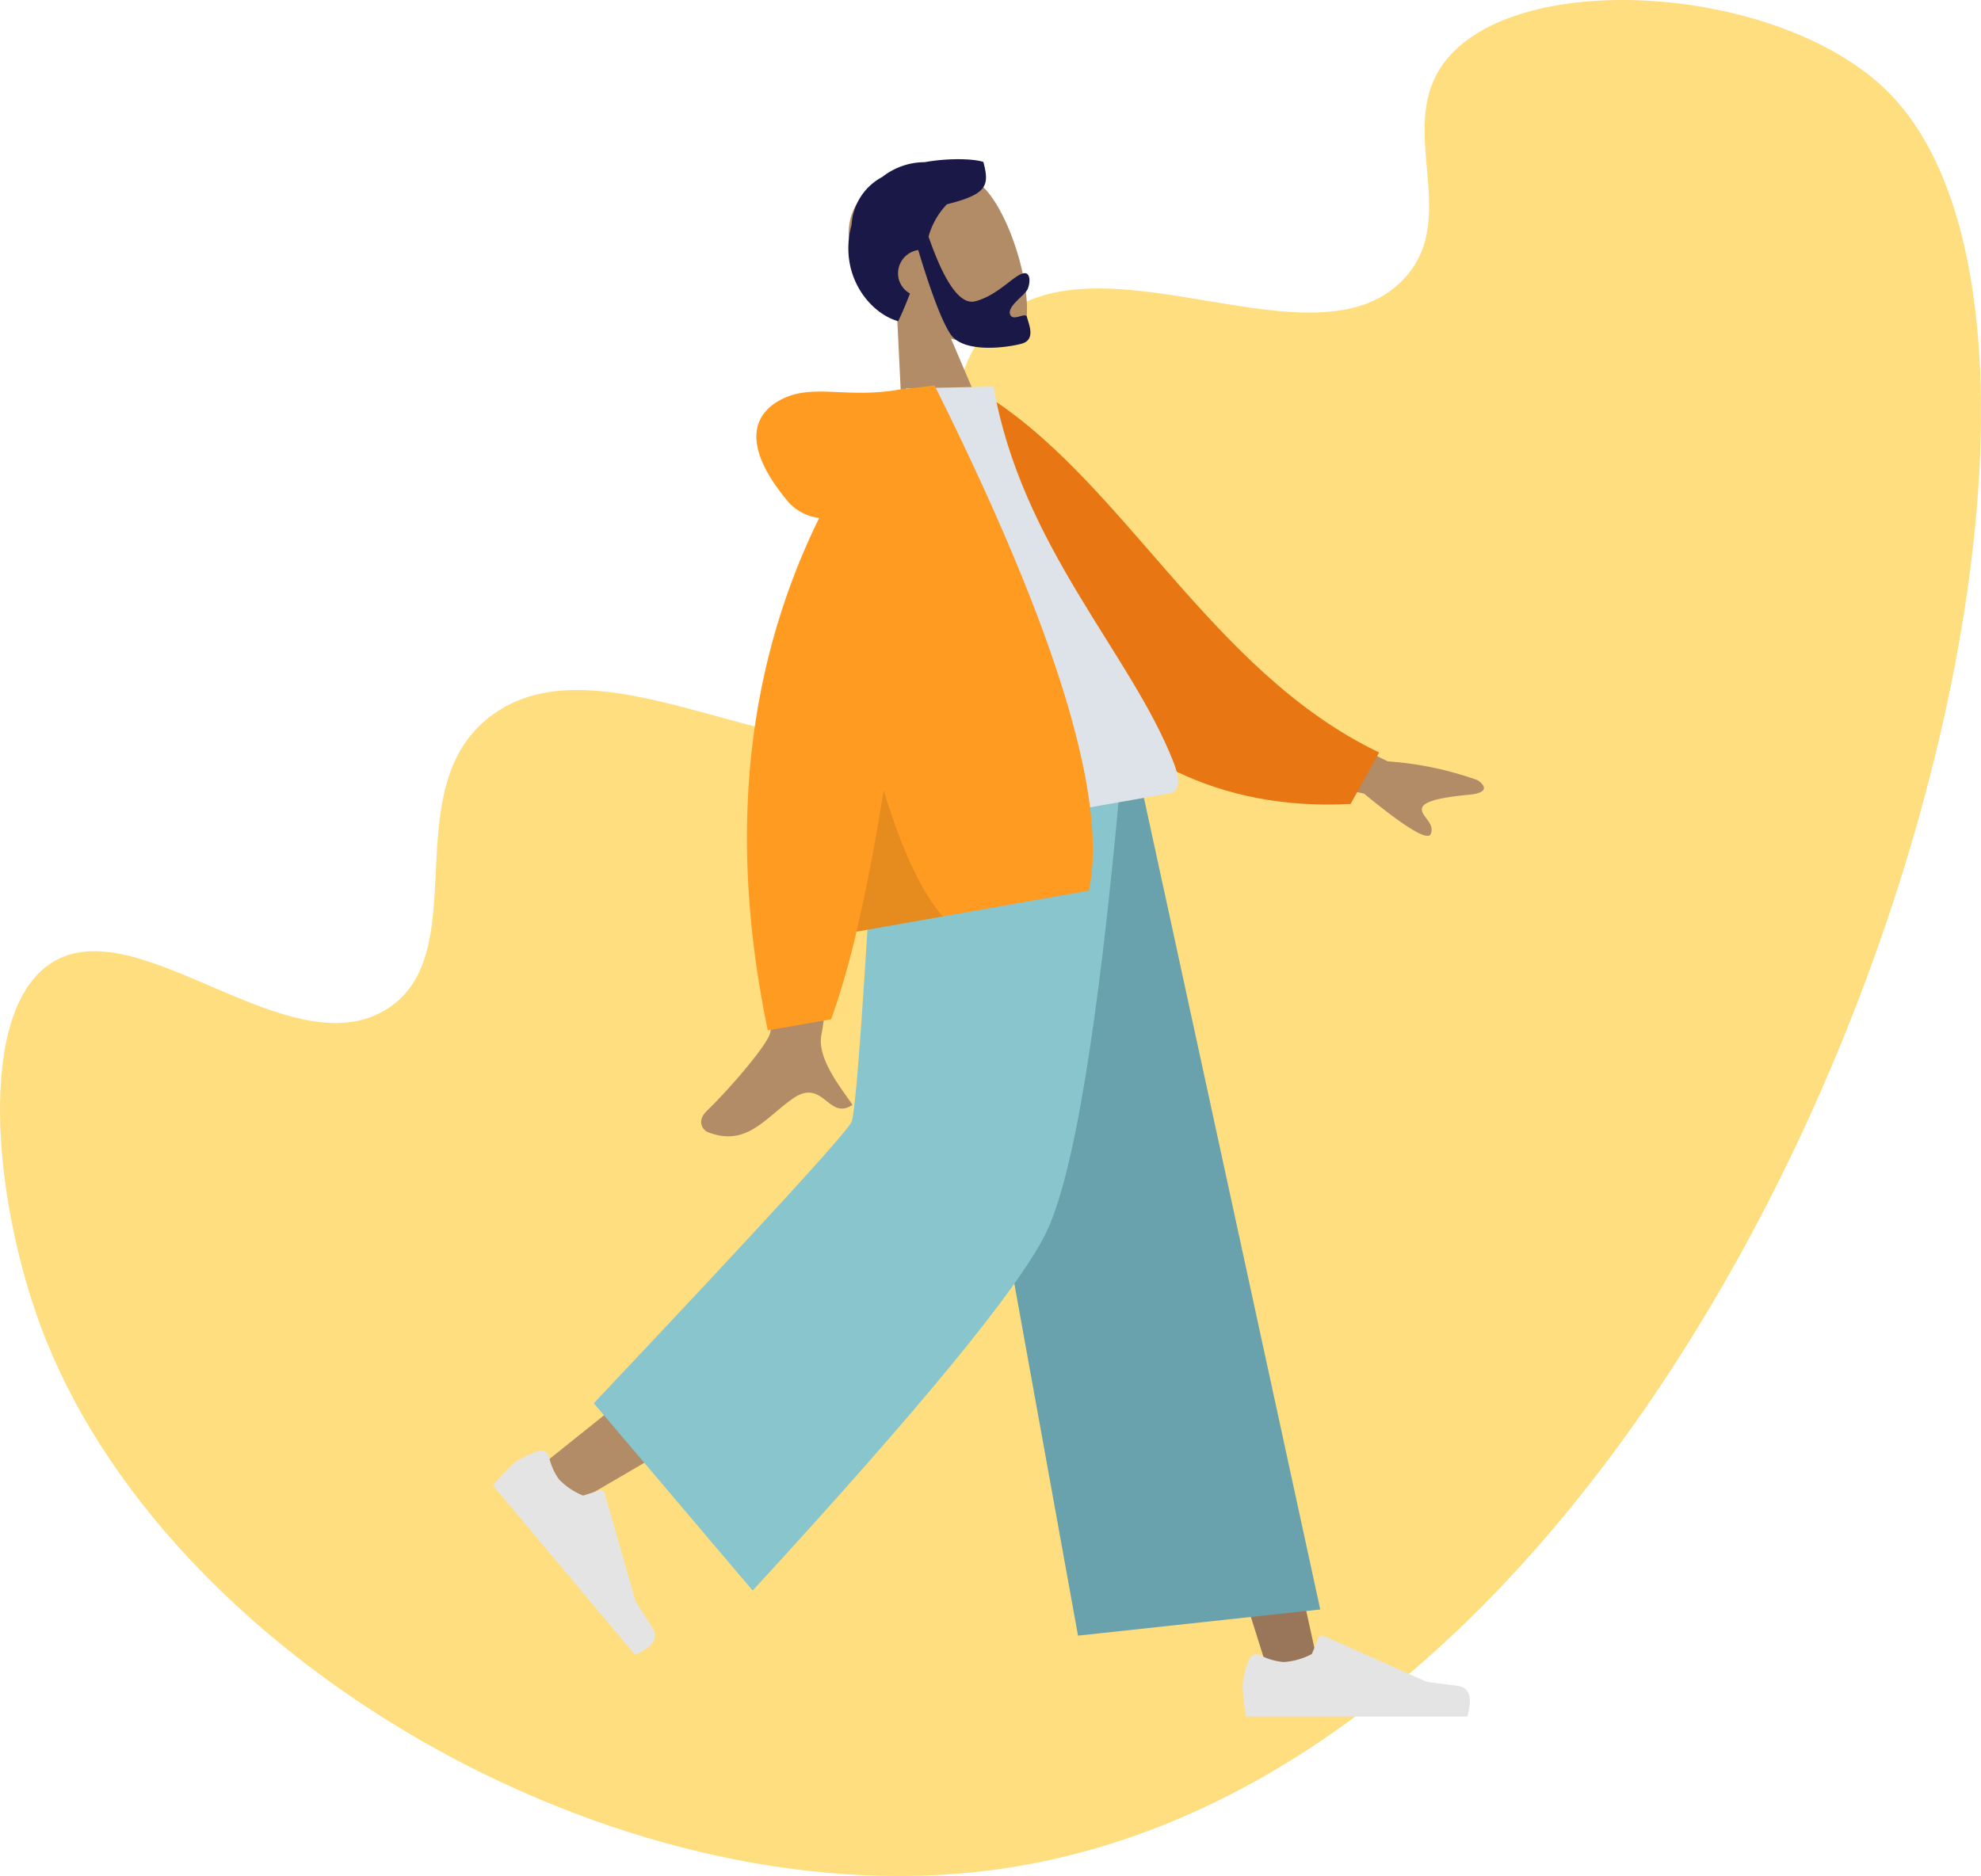 <svg xmlns="http://www.w3.org/2000/svg" width="295.609" height="280" viewBox="0 0 295.609 280">
  <defs>
    <style>
      .cls-1 {
        fill: #ffde80;
      }

      .cls-2 {
        fill: #b28b67;
      }

      .cls-3 {
        fill: #191847;
      }

      .cls-4 {
        fill: #997659;
      }

      .cls-5 {
        fill: #e4e4e4;
      }

      .cls-6 {
        fill: #69a1ac;
      }

      .cls-7 {
        fill: #89c5cc;
      }

      .cls-8 {
        fill: #e87613;
      }

      .cls-9 {
        fill: #dde3e9;
      }

      .cls-10 {
        fill: #ff9b21;
      }

      .cls-11 {
        fill: rgba(0,0,0,0.1);
      }
    </style>
  </defs>
  <g id="Agrupar_65" data-name="Agrupar 65" transform="translate(-32.195 -152)">
    <path id="Caminho_169" data-name="Caminho 169" class="cls-1" d="M38.293,350.016c-7.065-18.969-9.708-47.062,1.59-54.3,12.914-8.275,35.61,16.1,50.117,6.849,12.971-8.272,1.361-32.159,14.863-43.246,17.578-14.435,49.992,12.96,65.741-.485,14.945-12.758-5.293-45.07,10.285-58.935,15.661-13.939,47.986,8.159,61.04-6.541,8.3-9.346-1.748-22.54,6.013-32.34,11.036-13.936,50.067-11.219,66,4.707,43.448,43.419-19.1,250.652-133.888,265.413C123.841,438.366,56.623,399.233,38.293,350.016Z"/>
    <g id="humaaans_standing-19" data-name="humaaans/standing-19">
      <g id="humaaan-3">
        <g id="Head_Front_Short-Beard" data-name="Head/Front/Short-Beard">
          <g id="Head">
            <path id="Caminho_170" data-name="Caminho 170" class="cls-2" d="M166.046,198.841c-3.415-2.331-6.171-5.57-6.991-9.808-2.363-12.21,15.173-14.084,20.067-8.913s8.616,20.616,4.675,22.831c-1.572.883-5.449.79-9.693-.415l6.61,15.486-13.558,3.633Z"/>
          </g>
          <path id="Hair" class="cls-3" d="M170.753,187.317q3.658,10.539,7,9.645c3.341-.9,5.611-3.757,7.077-4.149,1.068-.287,1.185,1.1.74,2.275-.367.967-3,2.511-2.666,3.768s2.324-.318,2.524.427c.33,1.233,1.346,3.445-.813,4.024-2.185.585-8.66,1.474-10.6-1.452q-1.874-2.833-4.8-12.535a3.516,3.516,0,0,0-2.9,4.353,3.447,3.447,0,0,0,1.665,2.129c-.49,1.308-1.062,2.69-1.753,4.142-4.386-1.236-8.959-7.07-6.955-14.389a8.637,8.637,0,0,1,4.591-7.151,10.257,10.257,0,0,1,6.328-2.2c3.89-.7,7.595-.457,8.741-.032.957,3.57.543,4.816-5.443,6.32A11.333,11.333,0,0,0,170.753,187.317Z"/>
        </g>
        <g id="Bottom_Standing_Baggy-Pants" data-name="Bottom/Standing/Baggy-Pants">
          <path id="Leg" class="cls-4" d="M173.757,268.867l28.706,72.375,19.253,61.187h7.6L199.885,268.867Z"/>
          <path id="Leg-2" data-name="Leg" class="cls-2" d="M167.977,268.867c-.306,25.433-4.764,59.674-5.476,61.259q-.713,1.586-49.174,40.322l5.236,5.582q57.182-33.211,59.827-37.641c2.646-4.43,11.26-45.191,18.177-69.522Z"/>
          <g id="Accessories_Shoe_Flat-Sneaker" data-name="Accessories/Shoe/Flat-Sneaker">
            <path id="shoe" class="cls-5" d="M112.592,368.573a12.54,12.54,0,0,0-3.634,1.769,29.3,29.3,0,0,0-3.2,3.371l21.2,25.27q4.083-1.748,2.562-4.088t-2.489-3.919l-4.62-16.139a.585.585,0,0,0-.723-.4l-.016.005-2.465.782a10.512,10.512,0,0,1-3.6-2.424,9.422,9.422,0,0,1-1.507-3.433h0a1.17,1.17,0,0,0-1.438-.818Z"/>
          </g>
          <g id="Accessories_Shoe_Flat-Sneaker-2" data-name="Accessories/Shoe/Flat-Sneaker">
            <path id="shoe-2" data-name="shoe" class="cls-5" d="M218.6,399.661a12.567,12.567,0,0,0-.981,3.921,29.286,29.286,0,0,0,.527,4.617h32.987q1.285-4.251-1.484-4.59t-4.6-.612l-15.332-6.835a.585.585,0,0,0-.773.3l-.006.015-.986,2.391a10.524,10.524,0,0,1-4.168,1.2,9.429,9.429,0,0,1-3.6-1.052h0a1.171,1.171,0,0,0-1.551.576C218.624,399.609,218.613,399.635,218.6,399.661Z"/>
          </g>
          <path id="Pant" class="cls-6" d="M193.058,396.126l36.147-3.908L202.415,268.867H170.04Z"/>
          <path id="Pant-2" data-name="Pant" class="cls-7" d="M120.8,361.442l23.71,27.957q37.461-40.755,43.679-53.186t11.181-67.346H162.925q-2.711,48.312-3.654,50.561T120.8,361.442Z"/>
        </g>
        <g id="Body_Hoodie" data-name="Body/Hoodie">
          <path id="Skin" class="cls-2" d="M218.528,255.447l20.74,10.185a50.376,50.376,0,0,1,13.37,2.792c.916.577,2.126,1.859-1.193,2.186s-6.8.819-7.053,2.01,1.961,2.172,1.312,3.833q-.649,1.66-9.958-6l-19.518-4.3Zm-70.46,12.9,12.045-2.076q-4.833,37.776-5.336,40.124c-.753,3.522,2.95,8.03,4.63,10.507-3.619,2.442-4.343-4.11-8.894-.942-4.154,2.892-6.925,7.292-12.717,5.005-.712-.281-1.678-1.642-.181-3.1,3.728-3.638,8.943-9.776,9.474-11.587Q148.176,302.572,148.068,268.349Z"/>
          <path id="Coat-Back" class="cls-8" d="M173.412,212.06l4.831-1.728c21.28,12.626,34.251,41.8,59.752,53.976l-4.266,7.686C193.58,274.082,177.277,238.576,173.412,212.06Z"/>
          <path id="Shirt" class="cls-9" d="M162.683,278.17l44.068-7.77c2.014-.355,1.124-3.182.576-4.591-6.331-16.258-22.648-32.109-26.878-56.1l-13.061.258C159.841,228.652,159.858,250.01,162.683,278.17Z"/>
          <path id="Coat-Front" class="cls-10" d="M154.432,229.31a7.375,7.375,0,0,1-5.037-2.922c-6.117-7.523-5.249-12.412-.55-14.8s9.675-.056,17.586-1.451a8.181,8.181,0,0,1,1.2-.128l4.02-.476q27.309,54.736,23.035,75.4L160,291.054a119.443,119.443,0,0,1-3.778,13.076l-9.451,1.667Q137.864,263.1,154.432,229.31Z"/>
          <path id="Shade" class="cls-11" d="M164.063,269.948q4.038,13.334,8.806,18.836L160,291.054Q162.121,282.077,164.063,269.948Z"/>
        </g>
      </g>
    </g>
  </g>
</svg>
